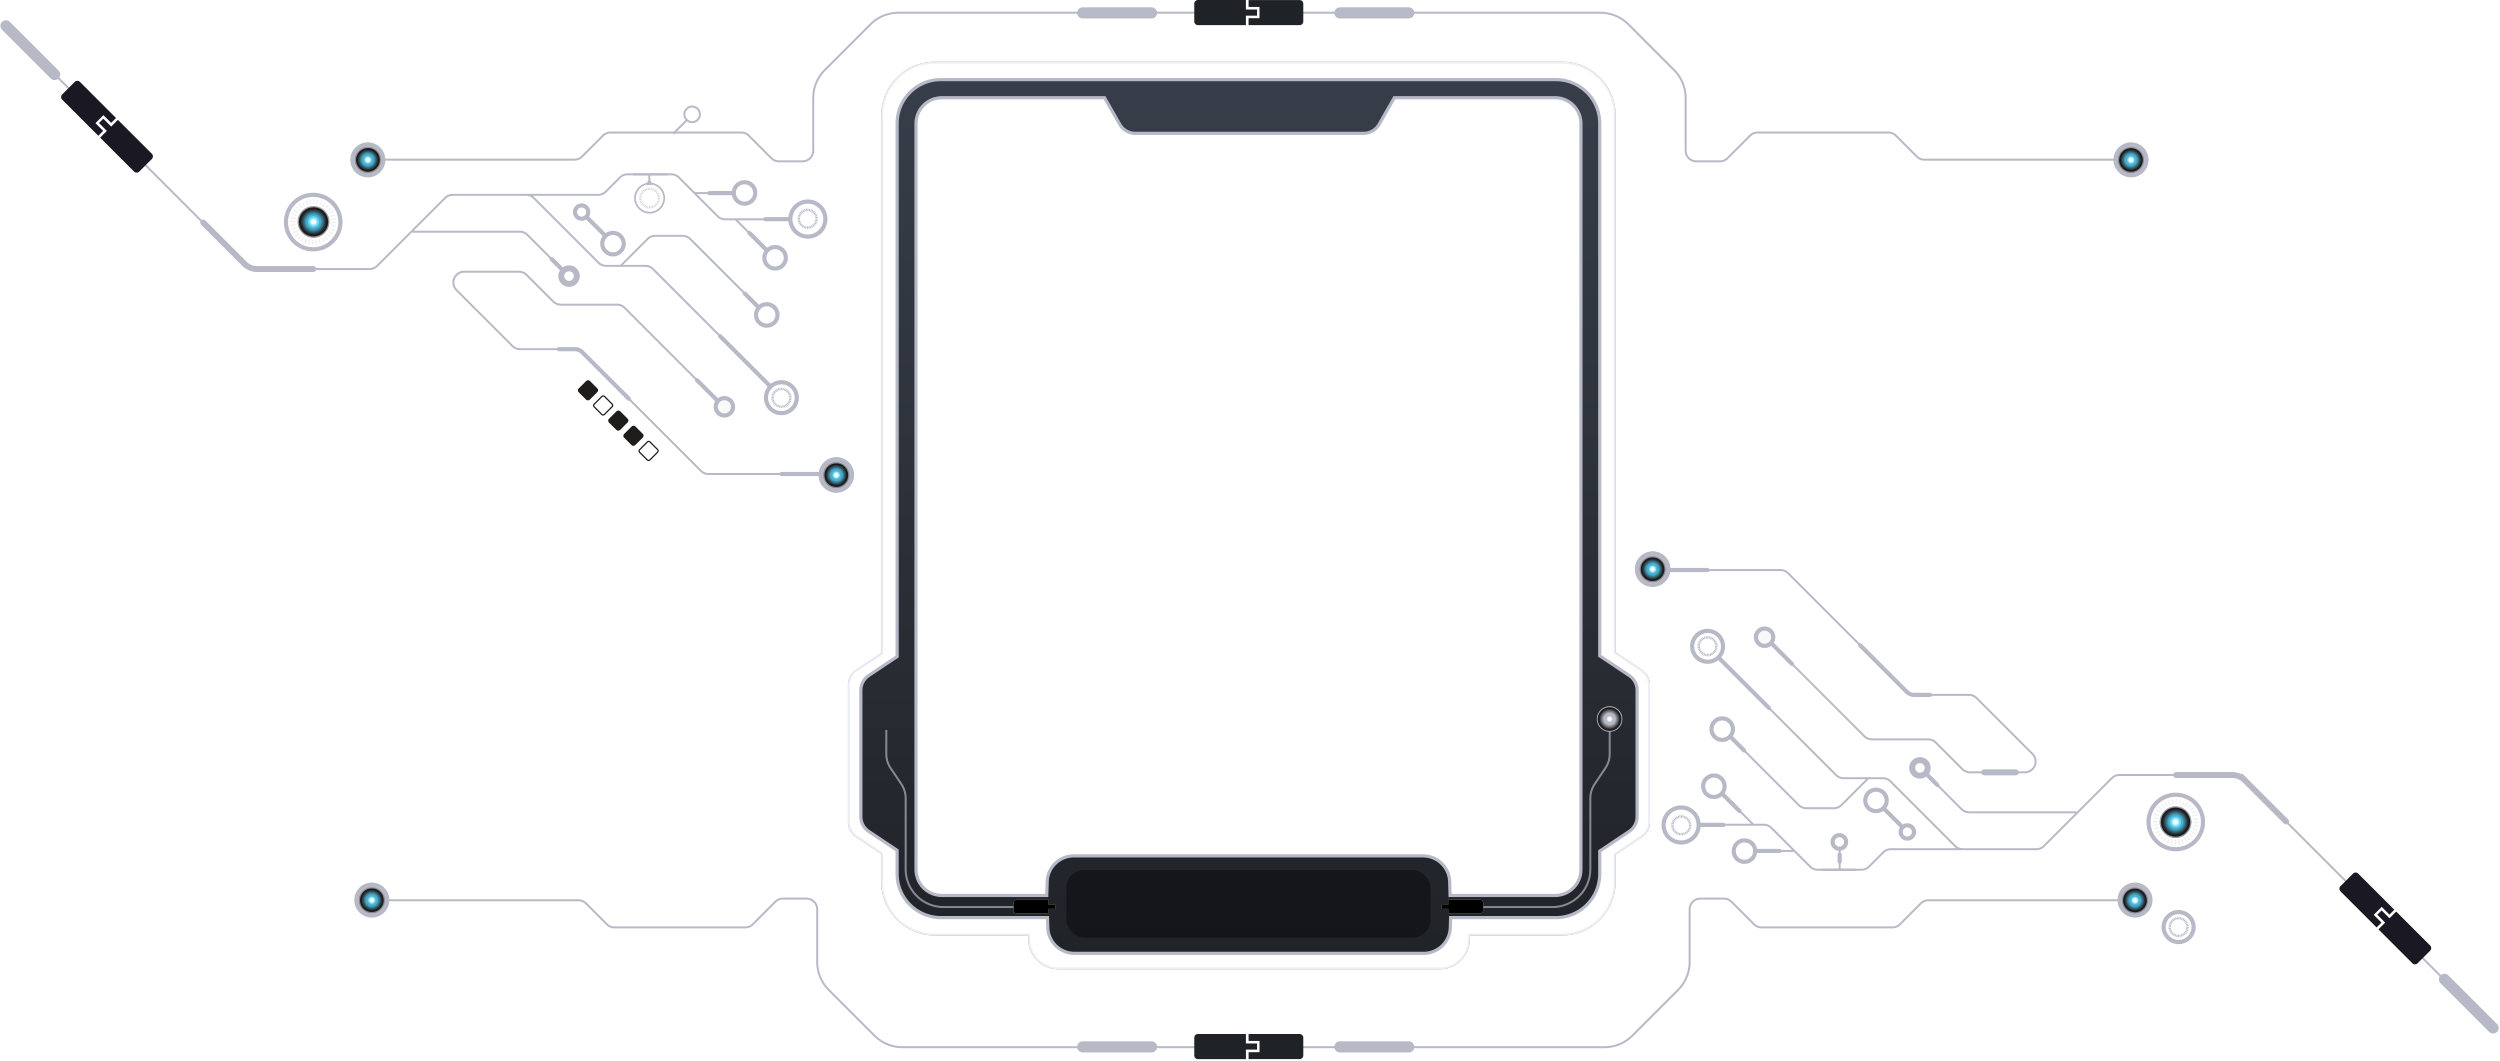 <svg width="1256" height="533" viewBox="0 0 1256 533" xmlns="http://www.w3.org/2000/svg" xmlns:xlink="http://www.w3.org/1999/xlink">
    <defs>
        <radialGradient cx="43.178%" cy="-47.078%" fx="43.178%" fy="-47.078%" r="50.198%" id="a">
            <stop stop-color="#B6B7C6" offset="0%"/>
            <stop stop-color="#A2A5B3" offset="100%"/>
        </radialGradient>
        <radialGradient cx="51.559%" cy="35.04%" fx="51.559%" fy="35.04%" r="116.452%" id="b">
            <stop stop-color="#FFF" offset="0%"/>
            <stop stop-color="#858689" offset="54.67%"/>
            <stop stop-color="#AEAEAF" offset="77.55%"/>
        </radialGradient>
        <radialGradient cx="44.018%" cy="21.177%" fx="44.018%" fy="21.177%" r="120.928%" id="d">
            <stop stop-color="#FFF" offset="2.843%"/>
            <stop stop-color="#858689" offset="55.18%"/>
            <stop stop-color="#AEAEAF" offset="78.53%"/>
            <stop stop-color="#5F6063" offset="99.89%"/>
        </radialGradient>
        <radialGradient cx="-186.039%" cy="492.217%" fx="-186.039%" fy="492.217%" r="50.052%" id="c">
            <stop stop-color="#B8B9C7" offset="0%"/>
            <stop stop-color="#A5A7B5" offset="100%"/>
        </radialGradient>
        <radialGradient cx="50%" cy="50%" fx="50%" fy="50%" r="50.01%" id="e">
            <stop stop-color="#FFF" offset="0%"/>
            <stop stop-color="#F7F7F7" offset="15.35%"/>
            <stop stop-color="#64DDF9" offset="33.25%"/>
            <stop stop-color="#54D4FC" offset="53.77%"/>
            <stop stop-color="#1D1B1B" offset="99.86%"/>
        </radialGradient>
        <radialGradient cx="68.761%" cy="27.285%" fx="68.761%" fy="27.285%" r="120.885%" id="z">
            <stop stop-color="#FFF" offset="2.843%"/>
            <stop stop-color="#858689" offset="55.18%"/>
            <stop stop-color="#AEAEAF" offset="78.53%"/>
            <stop stop-color="#5F6063" offset="99.89%"/>
        </radialGradient>
        <radialGradient cx="50%" cy="140.554%" fx="50%" fy="140.554%" r="50.064%" id="y">
            <stop stop-color="#B8B9C7" offset="0%"/>
            <stop stop-color="#A5A7B5" offset="100%"/>
        </radialGradient>
        <radialGradient cx="50%" cy="50%" fx="50%" fy="50%" r="50%" id="A">
            <stop stop-color="#FFF" offset="0%"/>
            <stop stop-color="#F7F7F7" offset="15.35%"/>
            <stop stop-color="#B8B9C7" offset="33.17%"/>
            <stop stop-color="#B8B9C7" offset="53.82%"/>
            <stop stop-color="#1D1B1B" offset="99.86%"/>
        </radialGradient>
        <filter x="-1.5%" y="-1.3%" width="103%" height="102.6%" filterUnits="objectBoundingBox" id="f">
            <feOffset in="SourceAlpha" result="shadowOffsetOuter1"/>
            <feGaussianBlur stdDeviation="2" in="shadowOffsetOuter1" result="shadowBlurOuter1"/>
            <feComposite in="shadowBlurOuter1" in2="SourceAlpha" operator="out" result="shadowBlurOuter1"/>
            <feColorMatrix values="0 0 0 0 0 0 0 0 0 0 0 0 0 0 0 0 0 0 0.239 0" in="shadowBlurOuter1"/>
        </filter>
        <filter x="-2.1%" y="-1.9%" width="104.3%" height="103.8%" filterUnits="objectBoundingBox" id="h">
            <feMorphology radius="1.3" operator="dilate" in="SourceAlpha" result="shadowSpreadOuter1"/>
            <feOffset in="shadowSpreadOuter1" result="shadowOffsetOuter1"/>
            <feGaussianBlur stdDeviation="2" in="shadowOffsetOuter1" result="shadowBlurOuter1"/>
            <feComposite in="shadowBlurOuter1" in2="SourceAlpha" operator="out" result="shadowBlurOuter1"/>
            <feColorMatrix values="0 0 0 0 0 0 0 0 0 0 0 0 0 0 0 0 0 0 0.16 0" in="shadowBlurOuter1"/>
        </filter>
        <filter x="-7.1%" y="-21.5%" width="114.3%" height="143.1%" filterUnits="objectBoundingBox" id="o">
            <feGaussianBlur stdDeviation="1.5" in="SourceAlpha" result="shadowBlurInner1"/>
            <feOffset in="shadowBlurInner1" result="shadowOffsetInner1"/>
            <feComposite in="shadowOffsetInner1" in2="SourceAlpha" operator="arithmetic" k2="-1" k3="1" result="shadowInnerInner1"/>
            <feColorMatrix values="0 0 0 0 0.149 0 0 0 0 0.141 0 0 0 0 0.149 0 0 0 1 0" in="shadowInnerInner1"/>
        </filter>
        <filter x="-7.1%" y="-21.5%" width="114.3%" height="143.1%" filterUnits="objectBoundingBox" id="q">
            <feGaussianBlur stdDeviation="1.5" in="SourceAlpha" result="shadowBlurInner1"/>
            <feOffset in="shadowBlurInner1" result="shadowOffsetInner1"/>
            <feComposite in="shadowOffsetInner1" in2="SourceAlpha" operator="arithmetic" k2="-1" k3="1" result="shadowInnerInner1"/>
            <feColorMatrix values="0 0 0 0 0.149 0 0 0 0 0.141 0 0 0 0 0.149 0 0 0 1 0" in="shadowInnerInner1"/>
        </filter>
        <filter x="-7.1%" y="-21.5%" width="114.3%" height="143.1%" filterUnits="objectBoundingBox" id="s">
            <feGaussianBlur stdDeviation="1.5" in="SourceAlpha" result="shadowBlurInner1"/>
            <feOffset in="shadowBlurInner1" result="shadowOffsetInner1"/>
            <feComposite in="shadowOffsetInner1" in2="SourceAlpha" operator="arithmetic" k2="-1" k3="1" result="shadowInnerInner1"/>
            <feColorMatrix values="0 0 0 0 0.149 0 0 0 0 0.141 0 0 0 0 0.149 0 0 0 1 0" in="shadowInnerInner1"/>
        </filter>
        <filter x="-7.1%" y="-21.5%" width="114.3%" height="143.1%" filterUnits="objectBoundingBox" id="u">
            <feGaussianBlur stdDeviation="1.5" in="SourceAlpha" result="shadowBlurInner1"/>
            <feOffset in="shadowBlurInner1" result="shadowOffsetInner1"/>
            <feComposite in="shadowOffsetInner1" in2="SourceAlpha" operator="arithmetic" k2="-1" k3="1" result="shadowInnerInner1"/>
            <feColorMatrix values="0 0 0 0 0.149 0 0 0 0 0.141 0 0 0 0 0.149 0 0 0 1 0" in="shadowInnerInner1"/>
        </filter>
        <filter x="-.8%" y="-4.4%" width="101.6%" height="108.8%" filterUnits="objectBoundingBox" id="x">
            <feGaussianBlur stdDeviation="1.5" in="SourceAlpha" result="shadowBlurInner1"/>
            <feOffset in="shadowBlurInner1" result="shadowOffsetInner1"/>
            <feComposite in="shadowOffsetInner1" in2="SourceAlpha" operator="arithmetic" k2="-1" k3="1" result="shadowInnerInner1"/>
            <feColorMatrix values="0 0 0 0 0.149 0 0 0 0 0.141 0 0 0 0 0.149 0 0 0 1 0" in="shadowInnerInner1"/>
        </filter>
        <path d="M358.713 0c14.912 0 27 12.088 27 27l-.001 269.723 13.26 8.863a9 9 0 0 1 4 7.483v68.945a9 9 0 0 1-4 7.483l-13.26 8.861.001 13.642c0 14.912-12.088 27-27 27h-46.212l-.02 1.96c-.086 8.309-6.846 15-15.156 15h-191.6c-8.31 0-15.07-6.691-15.156-15l-.021-1.96H43.713c-14.912 0-27-12.088-27-27l-.001-14.007-12.713-8.496A9 9 0 0 1 0 382.014v-68.945a9 9 0 0 1 4-7.483l12.712-8.497L16.713 27c0-14.912 12.088-27 27-27h315z" id="g"/>
        <path d="M355.713 9c12.15 0 22 9.85 22 22l-.001 267.488 14.775 9.874a9 9 0 0 1 3.999 7.483v63.393a9 9 0 0 1-4 7.483l-14.774 9.873.001 11.406c0 12.15-9.85 22-22 22h-52.929l-.149 4.96c-.216 7.242-6.15 13-13.395 13H113.81c-7.246 0-13.179-5.758-13.396-13l-.149-4.96H46.713c-12.15 0-22-9.85-22-22l-.001-11.771-14.227-9.508a9 9 0 0 1-3.999-7.483v-63.393a9 9 0 0 1 4-7.483l14.226-9.509L24.713 31c0-12.15 9.85-22 22-22h309zm-226.809 9.106H47.208c-7.077 0-12.833 5.656-12.996 12.694l-.004.306V405.88c0 7.077 5.655 12.833 12.693 12.996l.307.004 52.688-.001.206-6.878c.217-7.242 6.15-13 13.396-13h175.43c7.245 0 13.179 5.758 13.396 13l.205 6.878h52.728c7.077 0 12.833-5.654 12.996-12.692l.004-.307V31.106c0-7.18-5.82-13-13-13H274.52l-7.661 13.369A9 9 0 0 1 259.05 36H144.375a9 9 0 0 1-7.809-4.525l-7.662-13.369z" id="i"/>
        <path d="M16.849 0C7.544 0 0 7.544 0 16.849s7.544 16.849 16.849 16.849h113.212c9.305 0 16.849-7.544 16.849-16.849S139.366 0 130.061 0H16.849z" id="k"/>
        <path d="M317.37 421c1.017 0 1.843.826 1.843 1.844v3.278a1.844 1.844 0 0 1-1.844 1.844h-15.776v-2.562h-3.38v-2.048h3.38V421h15.776z" id="n"/>
        <path d="M102.37 421c1.017 0 1.843.826 1.843 1.844v3.278a1.844 1.844 0 0 1-1.844 1.844H86.593v-2.562h-3.38v-2.048h3.38V421h15.776z" id="p"/>
        <path d="M102.37 421c1.017 0 1.843.826 1.843 1.844v3.278a1.844 1.844 0 0 1-1.844 1.844H86.593v-2.562h-3.38v-2.048h3.38V421h15.776z" id="r"/>
        <path d="M317.37 421c1.017 0 1.843.826 1.843 1.844v3.278a1.844 1.844 0 0 1-1.844 1.844h-15.776v-2.562h-3.38v-2.048h3.38V421h15.776z" id="t"/>
        <linearGradient x1="50%" y1="0%" x2="50%" y2="100%" id="j">
            <stop stop-color="#373E49" offset="0%"/>
            <stop stop-color="#202328" offset="100%"/>
        </linearGradient>
        <linearGradient x1="50%" y1="0%" x2="50%" y2="100%" id="m">
            <stop stop-color="#373E49" offset="0%"/>
            <stop stop-color="#202328" offset="50.807%"/>
            <stop stop-color="#131519" offset="100%"/>
        </linearGradient>
        <linearGradient x1="50%" y1="0%" x2="50%" y2="100%" id="v">
            <stop stop-color="#373E49" offset="0%"/>
            <stop stop-color="#202328" offset="50.807%"/>
            <stop stop-color="#131519" offset="100%"/>
        </linearGradient>
        <rect id="w" x="109.713" y="406" width="183" height="34" rx="9"/>
    </defs>
    <g fill="none" fill-rule="evenodd">
        <path d="M1070.63 74.516a5.8 5.8 0 1 1-5.8 5.8 5.809 5.809 0 0 1 5.8-5.8m0-3a8.8 8.8 0 1 0 0 17.6 8.8 8.8 0 0 0 0-17.6z" fill="#B8B9C7" fill-rule="nonzero"/>
        <g stroke="#B8B9C7" stroke-linecap="round" stroke-width="5.6">
            <path d="M707.746 6.485h-34.584M578.519 6.485h-34.585M27.455 37.445 3 12.99"/>
        </g>
        <path d="M1069.007 80.224H966.831a5.409 5.409 0 0 1-3.826-1.585L952.54 68.174a5.415 5.415 0 0 0-3.826-1.585H883.03c-1.436 0-2.814.57-3.83 1.585l-11.3 11.3a5.41 5.41 0 0 1-3.826 1.585h-11.8a5.411 5.411 0 0 1-5.411-5.411v-26.38a20 20 0 0 0-5.858-14.142l-22.861-22.869A20.003 20.003 0 0 0 804 6.4H648.334" stroke="#B8B9C7"/>
        <path stroke="#B9BAC8" d="m338.242 67.159 7.094-7.094"/>
        <path d="m102.131 111.821 20.7 20.7a9 9 0 0 0 6.364 2.636h28.15" stroke="#B8B9C7" stroke-width="3" stroke-linecap="round"/>
        <path d="M184.8 74.516a5.8 5.8 0 1 1-5.8 5.8 5.809 5.809 0 0 1 5.8-5.8m0-3a8.8 8.8 0 1 0 0 17.6 8.8 8.8 0 0 0 0-17.6z" fill="#B8B9C7" fill-rule="nonzero"/>
        <g transform="translate(3.924 13.786)">
            <path stroke="#B8B9C7" d="M364.473 83.234h-19.331"/>
            <path stroke="#B8B9C7" stroke-width="2.1" stroke-linecap="round" d="m290.587 95.061 9.698 9.656"/>
            <circle stroke="#B8B9C7" stroke-width="2.1" fill="#FFF" fill-rule="nonzero" stroke-linecap="round" cx="288.288" cy="92.762" r="3.341"/>
            <path stroke="#B8B9C7" d="M322.289 74.194v10.033M356.576 187.541l-46.686-46.685a5.406 5.406 0 0 0-3.825-1.585h-28.254a5.41 5.41 0 0 1-3.826-1.585l-13.371-13.372a5.413 5.413 0 0 0-3.826-1.584h-27.53a5.41 5.41 0 0 0-3.826 9.236l28.086 28.085a5.406 5.406 0 0 0 3.825 1.585h27.492a5.41 5.41 0 0 1 3.826 1.585l59.548 59.548a5.41 5.41 0 0 0 3.826 1.585h56.114"/>
            <path stroke="#B8B9C7" stroke-width="2.1" stroke-linecap="round" d="M388.751 224.355h19.509M276.906 161.637h7.929a5.41 5.41 0 0 1 3.826 1.585l23.3 23.3M356.037 187.002l-9.755-9.754"/>
            <path d="m62.323 62.323 56.42 56.419a9 9 0 0 0 6.364 2.637h56.629c1.435 0 2.811-.57 3.826-1.585l34.114-34.112a5.41 5.41 0 0 1 3.826-1.585h36.941a5.41 5.41 0 0 1 3.826 1.585l32.5 32.5a5.409 5.409 0 0 0 3.826 1.585h19.681c1.435 0 2.811.57 3.826 1.584l36.821 36.822 23.682 23.681M0 0l38.796 38.796M331.427 73.793h-20.069a5.41 5.41 0 0 0-3.826 1.585l-7.134 7.136a5.414 5.414 0 0 1-3.826 1.584h-35.271" stroke="#B8B9C7"/>
            <path d="M392.706 96.414h-32.278a5.413 5.413 0 0 1-3.826-1.584l-19.441-19.446a5.41 5.41 0 0 0-3.826-1.585h-19.214M381.027 111.828l-15.361-15.361M307.788 119.883l13.6-13.6a5.41 5.41 0 0 1 3.826-1.585h13.813a5.41 5.41 0 0 1 3.826 1.585l34.574 34.574" stroke="#B8B9C7"/>
            <path stroke="#B8B9C7" stroke-width="2.1" stroke-linecap="round" d="m377.431 140.853-7.132-7.131"/>
            <path d="m278.446 121.614-17.4-17.4a5.41 5.41 0 0 0-3.826-1.585h-54.027" stroke="#B8B9C7"/>
            <circle stroke="#B8B9C7" stroke-width="2.1" fill="#FFF" fill-rule="nonzero" stroke-linecap="round" cx="153.423" cy="97.784" r="13.69"/>
            <path d="M281.967 122.535a2.4 2.4 0 1 1-2.4 2.405 2.408 2.408 0 0 1 2.4-2.405m0-3a5.4 5.4 0 1 0 0 10.8 5.4 5.4 0 0 0 0-10.8z" fill="#B8B9C7" fill-rule="nonzero"/>
            <circle stroke="#B8B9C7" stroke-width="2.1" fill="#FFF" fill-rule="nonzero" stroke-linecap="round" cx="401.942" cy="96.276" r="8.803"/>
            <circle stroke="#B8B9C7" stroke-width="2.1" fill="#FFF" fill-rule="nonzero" stroke-linecap="round" cx="385.482" cy="115.735" r="5.404"/>
            <circle stroke="#B8B9C7" stroke-width="2.1" fill="#FFF" fill-rule="nonzero" stroke-linecap="round" cx="381.302" cy="144.435" r="5.404"/>
            <circle stroke="#B8B9C7" stroke-width="2.1" fill="#FFF" fill-rule="nonzero" stroke-linecap="round" cx="304.043" cy="108.626" r="5.404"/>
            <g fill-rule="nonzero">
                <path d="M360.002 194.954a4.355 4.355 0 1 1-.002-8.71 4.355 4.355 0 0 1 .002 8.71z" fill="#F9F9F9"/>
                <path d="M360.001 187.295a3.3 3.3 0 1 1-3.3 3.305 3.309 3.309 0 0 1 3.3-3.305m0-2.1a5.4 5.4 0 1 0 0 10.8 5.4 5.4 0 0 0 0-10.8z" fill="#B8B9C7"/>
            </g>
            <circle stroke="#B8B9C7" stroke-width="2.1" fill="#FFF" fill-rule="nonzero" stroke-linecap="round" cx="370.123" cy="83.149" r="5.404"/>
            <g fill="#B8B9C7" fill-rule="nonzero">
                <path d="M416.158 220.14a4.8 4.8 0 1 1-4.8 4.8 4.809 4.809 0 0 1 4.8-4.8m0-4a8.8 8.8 0 1 0 0 17.6 8.8 8.8 0 0 0 0-17.6z"/>
                <path d="M416.295 219.879a4.873 4.873 0 1 1 0 9.746 4.873 4.873 0 0 1 0-9.746m0-4a8.873 8.873 0 1 0-.002 17.746 8.873 8.873 0 0 0 .002-17.746z"/>
            </g>
            <g fill-rule="nonzero">
                <path d="M388.633 193.779a7.753 7.753 0 1 1 7.753-7.753 7.762 7.762 0 0 1-7.753 7.753z" fill="#FFF"/>
                <path d="M388.633 179.323a6.7 6.7 0 1 1-6.7 6.7 6.711 6.711 0 0 1 6.7-6.7m0-2.1a8.8 8.8 0 1 0 0 17.6 8.8 8.8 0 0 0 0-17.6z" fill="#B8B9C7"/>
            </g>
            <g stroke="#B8B9C7" stroke-linecap="round" stroke-width=".5">
                <path d="m392.447 187.555.792.31M392.64 186.88l.831.174M392.718 186.185l.849.02M392.679 185.47l.83-.114M392.505 184.796l.811-.272M392.216 184.138l.753-.406M391.829 183.558l.676-.54M391.347 183.037l.56-.637M390.767 182.612l.444-.715M390.149 182.304l.309-.792M389.454 182.11l.174-.83M388.759 182.032l.019-.849M388.044 182.072l-.115-.85M387.369 182.225l-.271-.79M386.712 182.516l-.406-.734M386.133 182.903l-.541-.657M385.611 183.404l-.637-.56M385.186 183.964l-.714-.444M384.877 184.602l-.791-.31M384.684 185.278l-.83-.174M384.607 185.992l-.85-.02M384.646 186.688l-.85.136M384.82 187.382l-.812.271M385.09 188.02l-.734.404M385.495 188.618l-.675.522M385.978 189.12l-.56.637M386.538 189.546l-.444.733M387.175 189.873l-.308.773M387.851 190.067l-.154.83M388.566 190.144l-.019.85M389.261 190.105l.135.832M389.956 189.931l.271.811M390.613 189.642l.405.754M391.192 189.256l.522.655M391.714 188.773l.637.56M392.119 188.194l.734.444"/>
            </g>
            <path stroke="#B8B9C7" stroke-width="2.1" stroke-linecap="round" d="m357.874 155.125 25.162 25.163M278.446 121.609l-5.214-5.214M364.473 83.234h-11.969M392.628 96.314h-11.969M381.066 111.742l-8.464-8.464"/>
            <g stroke="#B8B9C7" stroke-linecap="round" stroke-width=".5">
                <path d="m405.643 97.575.791.309M405.837 96.899l.83.174M405.914 96.204l.85.019M405.874 95.49l.832-.116M405.7 94.814l.813-.271M405.412 94.157l.753-.405M405.026 93.578l.674-.541M404.543 93.056l.56-.637M403.963 92.631l.444-.714M403.346 92.322l.308-.791M402.65 92.129l.175-.83M401.955 92.052l.02-.85M401.24 92.091l-.115-.85M400.565 92.245l-.27-.792M399.908 92.535l-.406-.734M399.328 92.921l-.54-.656M398.807 93.423l-.637-.56M398.382 93.983l-.715-.444M398.075 94.621l-.793-.309M397.88 95.296l-.83-.173M397.802 96.011l-.849-.019M397.842 96.706l-.85.135M398.015 97.401l-.81.271M398.285 98.039l-.734.405M398.691 98.637l-.675.522M399.174 99.139l-.56.637M399.734 99.564l-.444.734M400.373 99.892l-.31.773M401.046 100.085l-.154.831M401.761 100.163l-.019.849M402.457 100.124l.135.83M403.152 99.95l.272.811M403.81 99.661l.405.753M404.388 99.274l.522.657M404.91 98.792l.636.56M405.315 98.212l.734.444"/>
            </g>
            <path stroke="#B8B9C7" stroke-width="2.1" stroke-linecap="round" d="M322.289 77.915v3.38"/>
            <g opacity=".21" fill="#FFF" fill-rule="nonzero" stroke="#B8B9C7" stroke-linecap="round" stroke-width=".75">
                <path d="m162.022 101.118 1.799.702M162.46 99.583l1.887.395M162.636 98.003l1.93.044M162.548 96.38l1.887-.263M162.153 94.845l1.843-.615M161.495 93.353l1.711-.921M160.618 92.037l1.535-1.229M159.521 90.852l1.272-1.448M158.205 89.887l1.009-1.623M156.801 89.185l.702-1.799M155.221 88.746l.395-1.886M153.642 88.571l.044-1.931M152.019 88.659l-.263-1.931M150.483 89.009l-.614-1.798M148.992 89.668 148.07 88M147.675 90.545l-1.228-1.492M146.491 91.686l-1.448-1.273M145.526 92.958l-1.624-1.009M144.824 94.406l-1.799-.702M144.385 95.941l-1.887-.395M144.209 97.565l-1.93-.044M144.297 99.144l-1.93.307M144.692 100.724l-1.843.614M145.306 102.171l-1.667.922M146.228 103.531l-1.536 1.185M147.324 104.672l-1.272 1.448M148.597 105.637l-1.009 1.667M150.044 106.383l-.701 1.755M151.58 106.822l-.351 1.886M153.203 106.997l-.044 1.931M154.783 106.91l.307 1.886M156.362 106.515l.614 1.842M157.854 105.856l.921 1.712M159.17 104.979l1.185 1.492M160.355 103.882l1.447 1.273M161.276 102.566l1.667 1.009"/>
            </g>
            <g transform="translate(315.075 78.374)">
                <circle stroke="#B6B7C6" stroke-width=".805" cx="7.37" cy="7.37" r="7.37"/>
                <circle stroke="url(#a)" stroke-width=".078" cx="7.37" cy="7.37" r="6.907"/>
                <circle fill="#FFF" fill-rule="nonzero" cx="7.37" cy="7.37" r="6.625"/>
            </g>
            <g opacity=".21" stroke="#1D1B1B" stroke-linecap="round" stroke-width=".403">
                <path d="m323.976 81.798.322-.826M323.271 81.596l.181-.865M322.546 81.516l.02-.886M321.801 81.556l-.121-.866M321.096 81.737l-.282-.845M320.412 82.039l-.423-.785M319.808 82.442l-.564-.705M319.264 82.945l-.665-.583M318.821 83.55l-.745-.464M318.499 84.194l-.826-.322M318.297 84.919l-.865-.181M318.217 85.644l-.886-.02M318.257 86.389l-.886.12M318.418 87.093l-.825.282M318.72 87.778l-.765.423M319.123 88.382l-.685.564M319.647 88.926l-.584.664M320.23 89.369l-.463.745M320.895 89.691l-.322.825M321.6 89.892l-.182.866M322.345 89.973l-.02.886M323.07 89.933l.141.886M323.795 89.751l.281.846M324.459 89.469l.423.766M325.083 89.047l.544.704M325.607 88.543l.664.584M326.05 87.959l.765.463M326.392 87.295l.805.322M326.593 86.59l.866.161M326.674 85.845l.886.02M326.634 85.12l.865-.141M326.452 84.395l.846-.282M326.15 83.711l.786-.423M325.748 83.107l.684-.544M325.244 82.563l.584-.665M324.64 82.14l.463-.765"/>
            </g>
        </g>
        <g fill="#191823" fill-rule="nonzero">
            <path d="m37.543 41.156-6.281 6.281a1.865 1.865 0 0 0 0 2.642L49.379 68.2l2.447-2.448-3.885-3.885 4.015-4.014 3.885 3.885 2.447-2.448-18.117-18.121a1.836 1.836 0 0 0-2.628-.013z"/>
            <path d="M59.246 60.218 55.867 63.6 51.9 59.636l-2.176 2.175 3.963 3.963-3.38 3.38L67.34 86.183a1.865 1.865 0 0 0 2.642 0l6.294-6.294a1.864 1.864 0 0 0 0-2.642l-17.03-17.029z"/>
        </g>
        <g transform="translate(289.782 190.466)" fill="#1F1C1C" fill-rule="nonzero">
            <rect transform="rotate(-45 5.623 5.623)" x="1.626" y="1.668" width="7.995" height="7.91" rx="1.274"/>
            <path d="M13.268 8.78c.169-.001.331.066.45.186l3.792 3.791c.247.25.247.651 0 .9l-3.851 3.851a.639.639 0 0 1-.9 0l-3.791-3.79a.637.637 0 0 1 0-.9l3.85-3.852a.633.633 0 0 1 .45-.187m0-.637a1.27 1.27 0 0 0-.9.373l-3.85 3.851a1.277 1.277 0 0 0 0 1.8l3.79 3.79a1.272 1.272 0 0 0 1.8 0l3.852-3.85a1.273 1.273 0 0 0 0-1.8l-3.79-3.792a1.27 1.27 0 0 0-.9-.373l-.001.001z"/>
            <rect transform="rotate(-45 20.852 20.852)" x="16.855" y="16.897" width="7.995" height="7.91" rx="1.274"/>
            <rect transform="rotate(-45 28.467 28.465)" x="24.469" y="24.511" width="7.995" height="7.909" rx="1.274"/>
            <path d="M36.112 31.623c.168 0 .33.067.45.186l3.79 3.791c.248.25.248.651 0 .9l-3.85 3.851a.636.636 0 0 1-.9 0l-3.791-3.79a.639.639 0 0 1 0-.9l3.85-3.852a.633.633 0 0 1 .452-.186m0-.638c-.338 0-.662.135-.9.374l-3.851 3.851a1.273 1.273 0 0 0 0 1.8l3.79 3.791a1.276 1.276 0 0 0 1.8 0l3.85-3.85a1.277 1.277 0 0 0 0-1.8l-3.79-3.79a1.271 1.271 0 0 0-.9-.375z"/>
        </g>
        <path d="M347.734 54.05a3.4 3.4 0 1 1 0 6.8 3.4 3.4 0 0 1 0-6.8m0-1a4.4 4.4 0 1 0 .003 8.8 4.4 4.4 0 0 0-.003-8.8z" fill="#B9BAC8" fill-rule="nonzero"/>
        <path d="M186.421 80.224H288.6a5.41 5.41 0 0 0 3.826-1.585l10.464-10.465a5.415 5.415 0 0 1 3.826-1.585H372.4c1.435 0 2.811.57 3.826 1.585l11.3 11.3a5.41 5.41 0 0 0 3.826 1.585h11.8a5.411 5.411 0 0 0 5.411-5.411v-26.38a20 20 0 0 1 5.857-14.142l22.869-22.869A20 20 0 0 1 451.427 6.4h153.839" stroke="#B8B9C7"/>
        <g fill="#1F2327" fill-rule="nonzero">
            <path d="M654.772 10.769V1.886A1.864 1.864 0 0 0 652.9.018h-25.617V3.48h5.494v5.677h-5.494v3.461H652.9a1.836 1.836 0 0 0 1.872-1.849z"/>
            <path d="M625.946 12.637v-4.78h5.6V4.78h-5.6V0h-24.083a1.864 1.864 0 0 0-1.868 1.868v8.9a1.865 1.865 0 0 0 1.868 1.868l24.083.001z"/>
        </g>
        <g>
            <g fill-rule="nonzero" transform="translate(178.343 73.805)">
                <circle fill="url(#b)" cx="6.5" cy="6.5" r="6.5"/>
                <circle stroke="url(#c)" stroke-width=".388" fill="url(#d)" cx="6.5" cy="6.5" r="6.21"/>
                <circle fill="#1D1B1B" cx="6.5" cy="6.5" r="5.956"/>
                <circle fill="url(#e)" cx="6.5" cy="6.5" r="5.3"/>
            </g>
            <g opacity=".21" stroke="#1D1B1B" stroke-linecap="round" stroke-width="3.878">
                <path d="m187.736 77.832.607-.519M187.263 77.367l.509-.615M186.716 76.99l.394-.692M186.112 76.717l.265-.752M185.469 76.55l.13-.785M184.85 76.498l-.02-.796M184.148 76.563 184 75.78M183.509 76.738l-.28-.743M182.91 77.026l-.405-.687M182.37 77.411l-.516-.607M181.903 77.884l-.615-.506M181.529 78.431l-.695-.39M181.255 79.035l-.752-.268M181.088 79.678l-.784-.13M181.036 80.37l-.798.02M181.099 81l-.782.146M181.28 81.64l-.75.278M181.562 82.238l-.684.404M181.95 82.776l-.605.52M182.423 83.244l-.506.612M182.97 83.618l-.391.695M183.574 83.892l-.265.752M184.217 84.061l-.132.785M184.908 84.111l.02.798M185.538 84.048l.144.782M186.177 83.87l.279.747M186.776 83.586l.405.683M187.318 83.2l.517.604M187.783 82.727l.615.503M188.157 82.18l.695.388M188.433 81.576l.75.265M188.597 80.933l.785.131M188.649 80.32l.796-.03M188.587 79.61l.784-.145M188.409 78.97l.744-.276M188.122 78.371l.686-.405"/>
            </g>
        </g>
        <g>
            <g fill-rule="nonzero" transform="translate(413.66 232.176)">
                <circle fill="url(#b)" cx="6.5" cy="6.5" r="6.5"/>
                <circle stroke="url(#c)" stroke-width=".388" fill="url(#d)" cx="6.5" cy="6.5" r="6.21"/>
                <circle fill="#1D1B1B" cx="6.5" cy="6.5" r="5.956"/>
                <circle fill="url(#e)" cx="6.5" cy="6.5" r="5.3"/>
            </g>
            <g opacity=".21" stroke="#1D1B1B" stroke-linecap="round" stroke-width="3.878">
                <path d="m423.053 236.204.607-.519M422.58 235.74l.509-.616M422.033 235.362l.394-.692M421.429 235.09l.265-.753M420.786 234.922l.13-.785M420.168 234.87l-.02-.796M419.465 234.935l-.147-.784M418.826 235.11l-.28-.743M418.227 235.398l-.405-.687M417.688 235.783l-.517-.607M417.22 236.256l-.615-.506M416.846 236.803l-.695-.39M416.572 237.407l-.752-.268M416.405 238.05l-.784-.13M416.353 238.741l-.798.02M416.416 239.371l-.782.147M416.597 240.011l-.75.28M416.879 240.61l-.684.404M417.267 241.148l-.605.52M417.74 241.616l-.506.612M418.287 241.99l-.391.695M418.89 242.264l-.264.752M419.534 242.433l-.132.785M420.225 242.483l.02.798M420.855 242.42l.144.782M421.494 242.242l.279.747M422.093 241.958l.405.683M422.635 241.572l.517.604M423.1 241.1l.615.502M423.474 240.552l.695.388M423.75 239.948l.75.265M423.914 239.305l.785.131M423.966 238.691l.796-.03M423.904 237.982l.784-.145M423.726 237.342l.744-.276M423.439 236.743l.686-.405"/>
            </g>
        </g>
        <g>
            <g fill-rule="nonzero" transform="translate(1064.101 73.846)">
                <circle fill="url(#b)" cx="6.5" cy="6.5" r="6.5"/>
                <circle stroke="url(#c)" stroke-width=".388" fill="url(#d)" cx="6.5" cy="6.5" r="6.21"/>
                <circle fill="#1D1B1B" cx="6.5" cy="6.5" r="5.956"/>
                <circle fill="url(#e)" cx="6.5" cy="6.5" r="5.3"/>
            </g>
            <g opacity=".21" stroke="#1D1B1B" stroke-linecap="round" stroke-width="3.878">
                <path d="m1073.494 77.874.607-.52M1073.021 77.409l.51-.615M1072.474 77.032l.394-.692M1071.87 76.759l.265-.752M1071.227 76.592l.131-.785M1070.61 76.54l-.02-.796M1069.906 76.605l-.147-.784M1069.267 76.78l-.279-.743M1068.668 77.068l-.405-.687M1068.13 77.453l-.518-.607M1067.661 77.926l-.615-.506M1067.287 78.473l-.695-.391M1067.013 79.077l-.752-.268M1066.846 79.72l-.784-.131M1066.794 80.41l-.798.02M1066.857 81.04l-.782.148M1067.038 81.68l-.749.28M1067.32 82.28l-.684.404M1067.708 82.818l-.605.52M1068.181 83.286l-.506.612M1068.728 83.66l-.39.695M1069.332 83.934l-.265.752M1069.975 84.103l-.132.785M1070.666 84.153l.02.798M1071.296 84.09l.144.782M1071.935 83.912l.28.747M1072.534 83.628l.405.683M1073.076 83.242l.517.604M1073.541 82.769l.615.503M1073.915 82.222l.695.388M1074.191 81.618l.75.265M1074.355 80.975l.785.13M1074.407 80.36l.796-.03M1074.345 79.652l.784-.145M1074.167 79.012l.744-.276M1073.88 78.413l.686-.405"/>
            </g>
        </g>
        <g>
            <g fill-rule="nonzero" transform="translate(149.517 103.435)">
                <circle fill="url(#b)" cx="8" cy="8" r="8"/>
                <circle stroke="url(#c)" stroke-width=".388" fill="url(#d)" cx="8" cy="8" r="7.643"/>
                <circle fill="#1D1B1B" cx="8" cy="8" r="7.33"/>
                <circle fill="url(#e)" cx="8" cy="8" r="6.523"/>
            </g>
            <g opacity=".21" stroke="#1D1B1B" stroke-linecap="round" stroke-width="3.878">
                <path d="m161.077 108.393.748-.64M160.495 107.821l.626-.758M159.822 107.356l.485-.85M159.078 107.02l.327-.926M158.287 106.814l.162-.966M157.527 106.75l-.025-.979M156.662 106.831l-.182-.966M155.874 107.047l-.343-.916M155.137 107.4l-.498-.845M154.474 107.874l-.636-.747M153.9 108.457l-.759-.623M153.438 109.13l-.855-.48M153.101 109.874l-.926-.33M152.896 110.665l-.966-.162M152.832 111.515l-.983.024M152.91 112.29l-.963.182M153.131 113.078l-.922.343M153.478 113.815l-.84.498M153.956 114.478l-.744.64M154.538 115.053l-.623.754M155.211 115.514l-.48.855M155.955 115.851l-.326.925M156.746 116.06l-.162.966M157.596 116.12l.025.983M158.372 116.043l.178.962M159.16 115.824l.342.92M159.896 115.474l.498.841M160.563 115l.636.743M161.135 114.417l.757.62M161.596 113.744l.855.478M161.936 113l.922.327M162.138 112.21l.966.161M162.202 111.453l.98-.037M162.124 110.58l.966-.178M161.905 109.793l.916-.34M161.552 109.056l.845-.498"/>
            </g>
        </g>
        <g>
            <g transform="translate(178 277)">
                <g transform="translate(643.367)">
                    <path stroke="#B8B9C7" d="M60.695 150.511h19.331"/>
                    <path stroke="#B8B9C7" stroke-width="2.1" stroke-linecap="round" d="m134.581 138.684-9.697-9.655"/>
                    <circle stroke="#B8B9C7" stroke-width="2.1" fill="#FFF" fill-rule="nonzero" stroke-linecap="round" cx="136.881" cy="140.984" r="3.341"/>
                    <path stroke="#B8B9C7" d="M102.879 159.552v-10.033M68.593 46.2l46.685 46.69a5.414 5.414 0 0 0 3.826 1.584h28.254a5.41 5.41 0 0 1 3.826 1.585l13.371 13.371a5.41 5.41 0 0 0 3.826 1.585h27.53a5.41 5.41 0 0 0 3.825-9.237l-28.085-28.085a5.414 5.414 0 0 0-3.826-1.584h-27.492a5.415 5.415 0 0 1-3.826-1.585L76.96 10.975a5.411 5.411 0 0 0-3.826-1.584H17.02"/>
                    <path stroke="#B8B9C7" stroke-width="2.1" stroke-linecap="round" d="M36.418 9.391H16.909M148.262 72.109h-7.929a5.415 5.415 0 0 1-3.826-1.585l-23.3-23.3M69.132 46.743l9.754 9.755"/>
                    <path d="M367.944 176.521 306.426 115a9 9 0 0 0-6.364-2.636h-56.629c-1.435 0-2.81.57-3.825 1.585l-34.112 34.112a5.414 5.414 0 0 1-3.826 1.584h-36.937a5.412 5.412 0 0 1-3.826-1.584l-32.5-32.5a5.41 5.41 0 0 0-3.826-1.585h-19.687a5.409 5.409 0 0 1-3.826-1.585L64.246 75.572 40.566 51.89M432.318 240.895l-50.324-50.324M93.741 159.952h20.07a5.41 5.41 0 0 0 3.822-1.585l7.134-7.134a5.41 5.41 0 0 1 3.826-1.585h35.27" stroke="#B8B9C7"/>
                    <path d="M32.463 137.336h32.278a5.41 5.41 0 0 1 3.826 1.585l19.441 19.441a5.41 5.41 0 0 0 3.826 1.585h19.214M44.142 121.917l15.361 15.362M117.381 113.863l-13.6 13.6a5.415 5.415 0 0 1-3.826 1.585H86.138a5.415 5.415 0 0 1-3.826-1.585L47.733 92.892" stroke="#B8B9C7"/>
                    <path stroke="#B8B9C7" stroke-width="2.1" stroke-linecap="round" d="m47.737 92.892 7.132 7.132"/>
                    <path d="m146.723 112.137 17.4 17.4a5.406 5.406 0 0 0 3.825 1.585h54.026" stroke="#B8B9C7"/>
                    <circle stroke="#B8B9C7" stroke-width="2.1" fill="#FFF" fill-rule="nonzero" stroke-linecap="round" cx="271.746" cy="135.962" r="13.69"/>
                    <path d="M143.202 106.4a2.4 2.4 0 1 1-2.4 2.405 2.408 2.408 0 0 1 2.4-2.405m0-3a5.4 5.4 0 1 0 .01 10.8 5.4 5.4 0 0 0-.01-10.8z" fill="#B8B9C7" fill-rule="nonzero"/>
                    <circle stroke="#B8B9C7" stroke-width="2.1" fill="#FFF" fill-rule="nonzero" stroke-linecap="round" cx="23.227" cy="137.47" r="8.803"/>
                    <circle stroke="#B8B9C7" stroke-width="2.1" fill="#FFF" fill-rule="nonzero" stroke-linecap="round" cx="39.687" cy="118.011" r="5.404"/>
                    <circle stroke="#B8B9C7" stroke-width="2.1" fill="#FFF" fill-rule="nonzero" stroke-linecap="round" cx="43.867" cy="89.31" r="5.404"/>
                    <circle stroke="#B8B9C7" stroke-width="2.1" fill="#FFF" fill-rule="nonzero" stroke-linecap="round" cx="102.729" cy="145.977" r="3.404"/>
                    <circle stroke="#B8B9C7" stroke-width="2.1" fill="#FFF" fill-rule="nonzero" stroke-linecap="round" cx="121.126" cy="125.119" r="5.404"/>
                    <g fill-rule="nonzero">
                        <path d="M65.167 47.5a4.355 4.355 0 1 1 0-8.71 4.355 4.355 0 0 1 0 8.71z" fill="#F9F9F9"/>
                        <path d="M65.167 39.841a3.3 3.3 0 1 1-3.3 3.305 3.309 3.309 0 0 1 3.3-3.3m0-2.1a5.4 5.4 0 1 0 0 10.8 5.4 5.4 0 0 0 0-10.8z" fill="#B8B9C7"/>
                    </g>
                    <circle stroke="#B8B9C7" stroke-width="2.1" fill="#FFF" fill-rule="nonzero" stroke-linecap="round" cx="55.046" cy="150.596" r="5.404"/>
                    <g fill="#B8B9C7" fill-rule="nonzero">
                        <path d="M9.011 4a4.8 4.8 0 1 1-4.8 4.8 4.807 4.807 0 0 1 4.8-4.8m0-4a8.8 8.8 0 1 0 0 17.6 8.8 8.8 0 0 0 0-17.6z"/>
                        <path d="M8.874 4.122a4.873 4.873 0 1 1 0 9.746 4.873 4.873 0 0 1 0-9.746m0-4a8.873 8.873 0 1 0-.002 17.746A8.873 8.873 0 0 0 8.874.122z"/>
                    </g>
                    <g fill-rule="nonzero">
                        <path d="M36.533 55.472a7.753 7.753 0 1 1 7.753-7.753 7.762 7.762 0 0 1-7.753 7.753z" fill="#FFF"/>
                        <path d="M36.533 41.017a6.7 6.7 0 1 1-6.7 6.7 6.71 6.71 0 0 1 6.7-6.7m0-2.1a8.8 8.8 0 1 0 0 17.6 8.8 8.8 0 0 0 0-17.6z" fill="#B8B9C7"/>
                    </g>
                    <g stroke="#B8B9C7" stroke-linecap="round" stroke-width=".5">
                        <path d="m32.721 46.189-.79-.309M32.528 46.865l-.83-.174M32.451 47.56l-.85-.019M32.49 48.275l-.83.116M32.663 48.951l-.81.27M32.953 49.607l-.753.406M33.34 50.187l-.677.54M33.822 50.708l-.56.637M34.401 51.133l-.444.714M35.02 51.442l-.31.792M35.715 51.635l-.174.83M36.41 51.712l-.02.85M37.124 51.674l.116.849M37.8 51.519l.27.792M38.457 51.229l.405.734M39.036 50.843l.541.657M39.557 50.341l.638.56M39.982 49.781l.715.444M40.291 49.144l.792.309M40.484 48.468l.831.174M40.562 47.753l.85.02M40.523 47.058l.85-.135M40.35 46.363l.81-.27M40.08 45.726l.733-.406M39.673 45.127l.676-.521M39.191 44.625l.56-.637M38.631 44.2l.444-.734M37.993 43.872l.31-.773M37.317 43.679l.155-.831M36.603 43.602l.02-.85M35.908 43.64l-.136-.83M35.212 43.814l-.27-.811M34.556 44.104l-.406-.754M33.977 44.49l-.522-.657M33.455 44.973l-.637-.56M33.05 45.552l-.734-.444"/>
                    </g>
                    <path stroke="#B8B9C7" stroke-width="2.1" stroke-linecap="round" d="M67.295 78.62 42.132 53.458M146.723 112.137l5.213 5.214M60.695 150.511h11.97M32.54 137.431h11.97M44.103 122.004l8.464 8.464"/>
                    <g stroke="#B8B9C7" stroke-linecap="round" stroke-width=".5">
                        <path d="m19.525 136.17-.792-.309M19.332 136.846l-.83-.173M19.255 137.542l-.85-.02M19.293 138.256l-.83.116M19.467 138.932l-.81.27M19.757 139.589l-.753.405M20.143 140.168l-.676.541M20.626 140.689l-.56.638M21.205 141.114l-.444.715M21.823 141.423l-.309.792M22.518 141.616l-.173.831M23.214 141.693l-.02.85M23.928 141.655l.116.849M24.604 141.5l.27.792M25.261 141.211l.405.733M25.84 140.824l.541.657M26.361 140.322l.638.56M26.786 139.762l.715.444M27.095 139.125l.792.309M27.288 138.449l.831.174M27.365 137.735l.85.019M27.327 137.039l.85-.135M27.153 136.344l.811-.27M26.883 135.707l.733-.406M26.477 135.108l.676-.521M25.994 134.606l.56-.637M25.434 134.181l.444-.733M24.797 133.853l.31-.772M24.121 133.66l.155-.83M23.407 133.583l.02-.85M22.712 133.621l-.136-.83M22.016 133.795l-.27-.811M21.36 134.085l-.406-.753M20.78 134.471l-.52-.656M20.26 134.954l-.638-.56M19.853 135.533l-.733-.444"/>
                    </g>
                    <path stroke="#B8B9C7" stroke-width="2.1" stroke-linecap="round" d="M102.879 155.831v-3.381"/>
                    <g opacity=".21" fill="#FFF" fill-rule="nonzero" stroke="#B8B9C7" stroke-linecap="round" stroke-width=".75">
                        <path d="m263.147 132.627-1.799-.702M262.708 134.163l-1.886-.395M262.533 135.742l-1.93-.044M262.621 137.365l-1.887.264M263.015 138.901l-1.842.614M263.673 140.393l-1.71.921M264.551 141.709l-1.536 1.228M265.648 142.893l-1.273 1.448M266.964 143.859l-1.009 1.623M268.368 144.561l-.702 1.798M269.947 144.999l-.395 1.887M271.527 145.175l-.044 1.93M273.15 145.087l.263 1.93M274.686 144.736l.614 1.799M276.177 144.078l.921 1.667M277.493 143.201l1.23 1.491M278.678 142.06l1.448 1.272M279.643 140.788l1.623 1.009M280.345 139.34l1.8.702M280.784 137.804l1.886.395M280.96 136.181l1.93.044M280.871 134.601l1.931-.307M280.477 133.022l1.842-.614M279.862 131.574l1.668-.921M278.941 130.214l1.536-1.184M277.844 129.074l1.273-1.448M276.572 128.108l1.01-1.667M275.124 127.363l.702-1.755M273.59 126.924l.35-1.887M271.965 126.748l.044-1.93M270.386 126.836l-.307-1.886M268.807 127.231l-.615-1.843M267.315 127.889l-.92-1.711M266 128.767l-1.186-1.492M264.814 129.863l-1.448-1.272M263.893 131.18l-1.667-1.01"/>
                    </g>
                </g>
                <path d="M893.012 175.3H790.835c-1.435 0-2.811.57-3.826 1.584l-10.464 10.465a5.41 5.41 0 0 1-3.826 1.585h-65.684a5.41 5.41 0 0 1-3.826-1.585l-11.3-11.3a5.41 5.41 0 0 0-3.826-1.585h-11.8a5.41 5.41 0 0 0-5.41 5.411v26.376a20 20 0 0 1-5.858 14.142l-22.869 22.869a20 20 0 0 1-14.142 5.858H475" stroke="#B8B9C7"/>
                <g fill="#191823" fill-rule="nonzero">
                    <path d="m1004.158 161.916-6.281 6.281a1.865 1.865 0 0 0 0 2.642l18.117 18.116 2.448-2.447-3.885-3.885 4.014-4.015 3.885 3.885 2.448-2.447-18.117-18.117a1.838 1.838 0 0 0-2.629-.013z"/>
                    <path d="m1025.862 180.978-3.38 3.38-3.963-3.962-2.175 2.175 3.962 3.963-3.379 3.38 17.029 17.029a1.863 1.863 0 0 0 2.641 0l6.294-6.294a1.865 1.865 0 0 0 0-2.642l-17.029-17.029z"/>
                </g>
                <circle stroke="#B8B9C7" stroke-width="2.1" fill="#FFF" fill-rule="nonzero" stroke-linecap="round" cx="916.539" cy="188.758" r="7.538"/>
                <path stroke="#B8B9C7" stroke-width="3" stroke-linecap="round" d="M818.9 111.015h15.851"/>
                <path stroke="#B8B9C7" stroke-width="5.6" stroke-linecap="round" d="M529.751 248.954h-34.584"/>
                <path d="M894.635 169.4a5.8 5.8 0 1 1-5.8 5.8 5.809 5.809 0 0 1 5.8-5.8m0-3a8.8 8.8 0 1 0 0 17.6 8.8 8.8 0 0 0 0-17.6z" fill="#B8B9C7" fill-rule="nonzero"/>
                <path d="m970.492 135.7-20.7-20.7a9 9 0 0 0-6.364-2.636h-28.15" stroke="#B8B9C7" stroke-width="3" stroke-linecap="round"/>
                <path d="M10.426 175.3H112.6c1.435 0 2.811.57 3.826 1.584l10.465 10.465a5.41 5.41 0 0 0 3.826 1.585H196.4a5.41 5.41 0 0 0 3.826-1.585l11.3-11.3a5.41 5.41 0 0 1 3.826-1.585h11.8a5.411 5.411 0 0 1 5.411 5.411v26.376a20 20 0 0 0 5.858 14.142l22.868 22.869a20 20 0 0 0 14.143 5.858H431.1" stroke="#B8B9C7"/>
                <path d="M8.8 169.4a5.8 5.8 0 1 1-5.8 5.8 5.809 5.809 0 0 1 5.8-5.8m0-3a8.8 8.8 0 1 0 0 17.6 8.8 8.8 0 0 0 0-17.6z" fill="#B8B9C7" fill-rule="nonzero"/>
                <path stroke="#B8B9C7" stroke-width="5.6" stroke-linecap="round" d="M400.523 248.954h-34.584"/>
                <g stroke="#B8B9C7" stroke-linecap="round" stroke-width=".5">
                    <path d="m912.754 187.29-.792-.309M912.561 187.966l-.83-.174M912.484 188.661l-.85-.019M912.523 189.376l-.831.116M912.696 190.052l-.811.27M912.986 190.708l-.753.406M913.372 191.288l-.676.54M913.855 191.809l-.56.637M914.434 192.234l-.444.714M915.052 192.543l-.309.792M915.747 192.736l-.173.83M916.443 192.813l-.02.85M917.157 192.775l.116.849M917.833 192.62l.27.792M918.49 192.331l.405.733M919.069 191.944l.541.657M919.59 191.442l.638.56M920.015 190.882l.715.444M920.324 190.245l.792.309M920.517 189.569l.831.174M920.595 188.855l.849.019M920.556 188.159l.85-.135M920.382 187.464l.811-.27M920.112 186.827l.734-.406M919.706 186.228l.676-.521M919.223 185.726l.56-.637M918.663 185.301l.445-.733M918.026 184.973l.309-.772M917.35 184.78l.155-.83M916.636 184.703l.019-.85M915.941 184.741l-.136-.83M915.245 184.915l-.27-.811M914.589 185.205l-.406-.753M914.009 185.591l-.521-.657M913.488 186.074l-.637-.56M913.083 186.653l-.734-.444"/>
                </g>
                <g fill="#1F2327" fill-rule="nonzero">
                    <path d="M476.777 253.238v-8.882a1.865 1.865 0 0 0-1.869-1.868h-25.621v3.462h5.5v5.677h-5.5v3.461h25.621a1.838 1.838 0 0 0 1.869-1.85z"/>
                    <path d="M447.951 255.106v-4.779h5.6v-3.077h-5.6v-4.78h-24.083a1.864 1.864 0 0 0-1.868 1.868v8.9a1.864 1.864 0 0 0 1.868 1.868h24.083z"/>
                </g>
                <path stroke="#B8B9C7" stroke-width="5.6" stroke-linecap="round" d="m1074.545 239.456-24.455-24.455"/>
            </g>
            <g fill-rule="nonzero" transform="translate(180.311 445.744)">
                <circle fill="url(#b)" cx="6.5" cy="6.5" r="6.5"/>
                <circle stroke="url(#c)" stroke-width=".388" fill="url(#d)" cx="6.5" cy="6.5" r="6.21"/>
                <circle fill="#1D1B1B" cx="6.5" cy="6.5" r="5.956"/>
                <circle fill="url(#e)" cx="6.5" cy="6.5" r="5.3"/>
            </g>
            <g opacity=".21" stroke="#1D1B1B" stroke-linecap="round" stroke-width="3.878">
                <path d="m189.704 449.772.607-.519M189.231 449.307l.51-.615M188.684 448.93l.394-.692M188.08 448.657l.265-.752M187.437 448.49l.131-.785M186.82 448.438l-.02-.796M186.116 448.503l-.147-.784M185.477 448.678l-.279-.743M184.878 448.966l-.405-.687M184.34 449.351l-.518-.607M183.871 449.824l-.615-.506M183.497 450.371l-.695-.39M183.223 450.975l-.752-.268M183.056 451.618l-.784-.13M183.004 452.31l-.798.02M183.067 452.94l-.782.146M183.248 453.58l-.749.278M183.53 454.178l-.684.404M183.918 454.716l-.605.52M184.391 455.184l-.506.612M184.938 455.558l-.39.695M185.542 455.832l-.265.752M186.185 456.001l-.132.785M186.876 456.051l.02.798M187.506 455.988l.144.782M188.145 455.81l.28.747M188.744 455.526l.405.683M189.286 455.14l.517.604M189.751 454.667l.615.503M190.125 454.12l.695.388M190.401 453.516l.75.265M190.565 452.873l.785.131M190.617 452.26l.796-.03M190.555 451.55l.784-.145M190.377 450.91l.744-.276M190.09 450.311l.686-.405"/>
            </g>
            <g fill-rule="nonzero" transform="translate(1066.109 445.855)">
                <circle fill="url(#b)" cx="6.5" cy="6.5" r="6.5"/>
                <circle stroke="url(#c)" stroke-width=".388" fill="url(#d)" cx="6.5" cy="6.5" r="6.21"/>
                <circle fill="#1D1B1B" cx="6.5" cy="6.5" r="5.956"/>
                <circle fill="url(#e)" cx="6.5" cy="6.5" r="5.3"/>
            </g>
            <g opacity=".21" stroke="#1D1B1B" stroke-linecap="round" stroke-width="3.878">
                <path d="m1075.502 449.883.607-.52M1075.029 449.418l.509-.615M1074.482 449.04l.394-.691M1073.878 448.768l.265-.752M1073.235 448.6l.13-.784M1072.617 448.549l-.02-.796M1071.914 448.614l-.147-.784M1071.275 448.789l-.28-.743M1070.676 449.077l-.405-.687M1070.137 449.462l-.517-.607M1069.669 449.935l-.615-.506M1069.295 450.482l-.695-.391M1069.02 451.086l-.751-.268M1068.854 451.729l-.784-.131M1068.802 452.42l-.798.02M1068.865 453.05l-.782.147M1069.046 453.69l-.75.279M1069.328 454.289l-.684.404M1069.716 454.827l-.605.52M1070.189 455.295l-.506.612M1070.736 455.669l-.391.695M1071.34 455.943l-.265.752M1071.983 456.112l-.132.785M1072.674 456.162l.02.798M1073.304 456.099l.144.782M1073.943 455.92l.279.748M1074.542 455.637l.405.683M1075.084 455.25l.517.605M1075.549 454.778l.615.503M1075.923 454.23l.695.389M1076.199 453.627l.75.265M1076.363 452.984l.785.13M1076.415 452.37l.796-.03M1076.353 451.66l.784-.144M1076.175 451.02l.744-.275M1075.888 450.422l.686-.405"/>
            </g>
            <g>
                <g fill-rule="nonzero" transform="translate(823.759 279.447)">
                    <circle fill="url(#b)" cx="6.5" cy="6.5" r="6.5"/>
                    <circle stroke="url(#c)" stroke-width=".388" fill="url(#d)" cx="6.5" cy="6.5" r="6.21"/>
                    <circle fill="#1D1B1B" cx="6.5" cy="6.5" r="5.956"/>
                    <circle fill="url(#e)" cx="6.5" cy="6.5" r="5.3"/>
                </g>
                <g opacity=".21" stroke="#1D1B1B" stroke-linecap="round" stroke-width="3.878">
                    <path d="m833.152 283.475.607-.52M832.679 283.01l.509-.615M832.132 282.633l.394-.692M831.528 282.36l.265-.752M830.885 282.193l.13-.785M830.267 282.14l-.02-.795M829.564 282.206l-.147-.784M828.925 282.38l-.28-.742M828.326 282.669l-.405-.687M827.787 283.054l-.517-.607M827.319 283.527l-.615-.506M826.945 284.074l-.695-.391M826.67 284.678l-.751-.268M826.504 285.32l-.784-.13M826.452 286.012l-.798.02M826.515 286.642l-.782.147M826.696 287.282l-.75.279M826.978 287.88l-.684.405M827.366 288.419l-.605.52M827.839 288.887l-.506.612M828.386 289.26l-.391.696M828.99 289.535l-.265.752M829.633 289.704l-.132.785M830.324 289.754l.02.798M830.954 289.69l.144.783M831.593 289.513l.279.747M832.192 289.229l.405.683M832.734 288.843l.517.604M833.199 288.37l.615.503M833.573 287.823l.695.388M833.849 287.219l.75.265M834.013 286.576l.785.13M834.065 285.962l.796-.03M834.003 285.253l.784-.145M833.825 284.613l.744-.276M833.538 284.014l.686-.405"/>
                </g>
            </g>
            <g>
                <g fill-rule="nonzero" transform="translate(1085 405)">
                    <circle fill="url(#b)" cx="8" cy="8" r="8"/>
                    <circle stroke="url(#c)" stroke-width=".388" fill="url(#d)" cx="8" cy="8" r="7.643"/>
                    <circle fill="#1D1B1B" cx="8" cy="8" r="7.33"/>
                    <circle fill="url(#e)" cx="8" cy="8" r="6.523"/>
                </g>
                <g opacity=".21" stroke="#1D1B1B" stroke-linecap="round" stroke-width="3.878">
                    <path d="m1096.56 409.958.748-.64M1095.978 409.386l.626-.758M1095.305 408.92l.485-.85M1094.561 408.585l.327-.926M1093.77 408.379l.162-.966M1093.01 408.315l-.025-.98M1092.145 408.396l-.182-.966M1091.357 408.612l-.343-.916M1090.62 408.965l-.498-.845M1089.957 409.439l-.636-.747M1089.382 410.022l-.758-.623M1088.921 410.695l-.855-.481M1088.584 411.439l-.926-.33M1088.38 412.23l-.967-.162M1088.315 413.08l-.983.024M1088.392 413.855l-.962.182M1088.614 414.643l-.922.343M1088.961 415.38l-.84.498M1089.44 416.043l-.745.639M1090.021 416.618l-.623.754M1090.694 417.079l-.48.855M1091.438 417.416l-.326.925M1092.23 417.625l-.163.966M1093.08 417.685l.024.983M1093.855 417.608l.178.962M1094.642 417.389l.343.919M1095.38 417.039l.497.84M1096.046 416.564l.636.744M1096.618 415.982l.757.619M1097.08 415.309l.854.478M1097.42 414.565l.921.327M1097.621 413.774l.966.162M1097.685 413.018l.98-.037M1097.607 412.145l.966-.178M1097.388 411.358l.916-.34M1097.035 410.62l.845-.497"/>
                </g>
            </g>
        </g>
        <g>
            <g transform="translate(426 31)">
                <rect fill="#FFF" x="27.713" y="10" width="345" height="420" rx="18"/>
                <g opacity=".433">
                    <use fill="#000" filter="url(#f)" xlink:href="#g"/>
                    <path stroke="#D4DCE8" d="M358.713.5a26.417 26.417 0 0 1 18.738 7.762A26.417 26.417 0 0 1 385.213 27l-.001 269.99 13.483 9.012a8.5 8.5 0 0 1 3.777 7.067v68.945a8.5 8.5 0 0 1-3.777 7.067l-13.483 9.01.001 13.909a26.417 26.417 0 0 1-7.762 18.738 26.417 26.417 0 0 1-18.738 7.762h-46.707l-.025 2.455a14.612 14.612 0 0 1-4.346 10.265 14.612 14.612 0 0 1-10.31 4.24h-191.6c-4.019 0-7.662-1.618-10.31-4.24a14.612 14.612 0 0 1-4.346-10.265l-.026-2.455h-47.33a26.417 26.417 0 0 1-18.738-7.762A26.417 26.417 0 0 1 17.213 412l-.001-14.274-12.935-8.645A8.5 8.5 0 0 1 .5 382.014v-68.945a8.5 8.5 0 0 1 3.777-7.067l12.935-8.646L17.213 27a26.417 26.417 0 0 1 7.762-18.738A26.417 26.417 0 0 1 43.713.5z" stroke-linejoin="square" fill="#FFF"/>
                </g>
                <use fill="#000" filter="url(#h)" xlink:href="#i"/>
                <use stroke="#B8B9C7" stroke-width="1.6" fill="url(#j)" xlink:href="#i"/>
            </g>
            <g transform="translate(552.713 436)">
                <mask id="l" fill="#fff">
                    <use xlink:href="#k"/>
                </mask>
                <path d="M16.849 0C7.544 0 0 7.544 0 16.849s7.544 16.849 16.849 16.849h113.212c9.305 0 16.849-7.544 16.849-16.849S139.366 0 130.061 0H16.849z" mask="url(#l)"/>
            </g>
            <g transform="translate(426 31)">
                <use fill="url(#m)" xlink:href="#n"/>
                <use fill="#000" filter="url(#o)" xlink:href="#n"/>
            </g>
            <g transform="rotate(-180 306.713 439.983)">
                <use fill="url(#m)" xlink:href="#p"/>
                <use fill="#000" filter="url(#q)" xlink:href="#p"/>
            </g>
            <path d="M445.273 366.717v11.998a13 13 0 0 0 2.21 7.25l5.316 7.912a13 13 0 0 1 2.209 7.25v35.566c0 10.494 8.506 19 19 19h51.705" stroke="#898994"/>
            <g transform="rotate(-180 306.713 439.983)">
                <use fill="#D8D8D8" xlink:href="#r"/>
                <use fill="#000" filter="url(#s)" xlink:href="#r"/>
            </g>
            <path d="M808.713 366.717v11.998a13 13 0 0 1-2.21 7.25l-5.315 7.912a13 13 0 0 0-2.21 7.25v35.566c0 10.494-8.506 19-19 19h-51.705" stroke="#898994"/>
            <g transform="matrix(1 0 0 -1 426 879.966)">
                <use fill="#D8D8D8" xlink:href="#t"/>
                <use fill="#000" filter="url(#u)" xlink:href="#t"/>
            </g>
            <g opacity=".393" transform="translate(426 31)">
                <use fill="url(#v)" xlink:href="#w"/>
                <use fill="#000" filter="url(#x)" xlink:href="#w"/>
            </g>
            <g transform="translate(802.46 355.022)" fill-rule="nonzero">
                <circle stroke="url(#y)" stroke-width=".5" fill="url(#z)" cx="6.212" cy="6.212" r="6.212"/>
                <circle fill="#1D1B1B" cx="6.212" cy="6.212" r="5.958"/>
                <circle fill="url(#A)" cx="6.206" cy="6.212" r="5.3"/>
            </g>
        </g>
    </g>
</svg>
